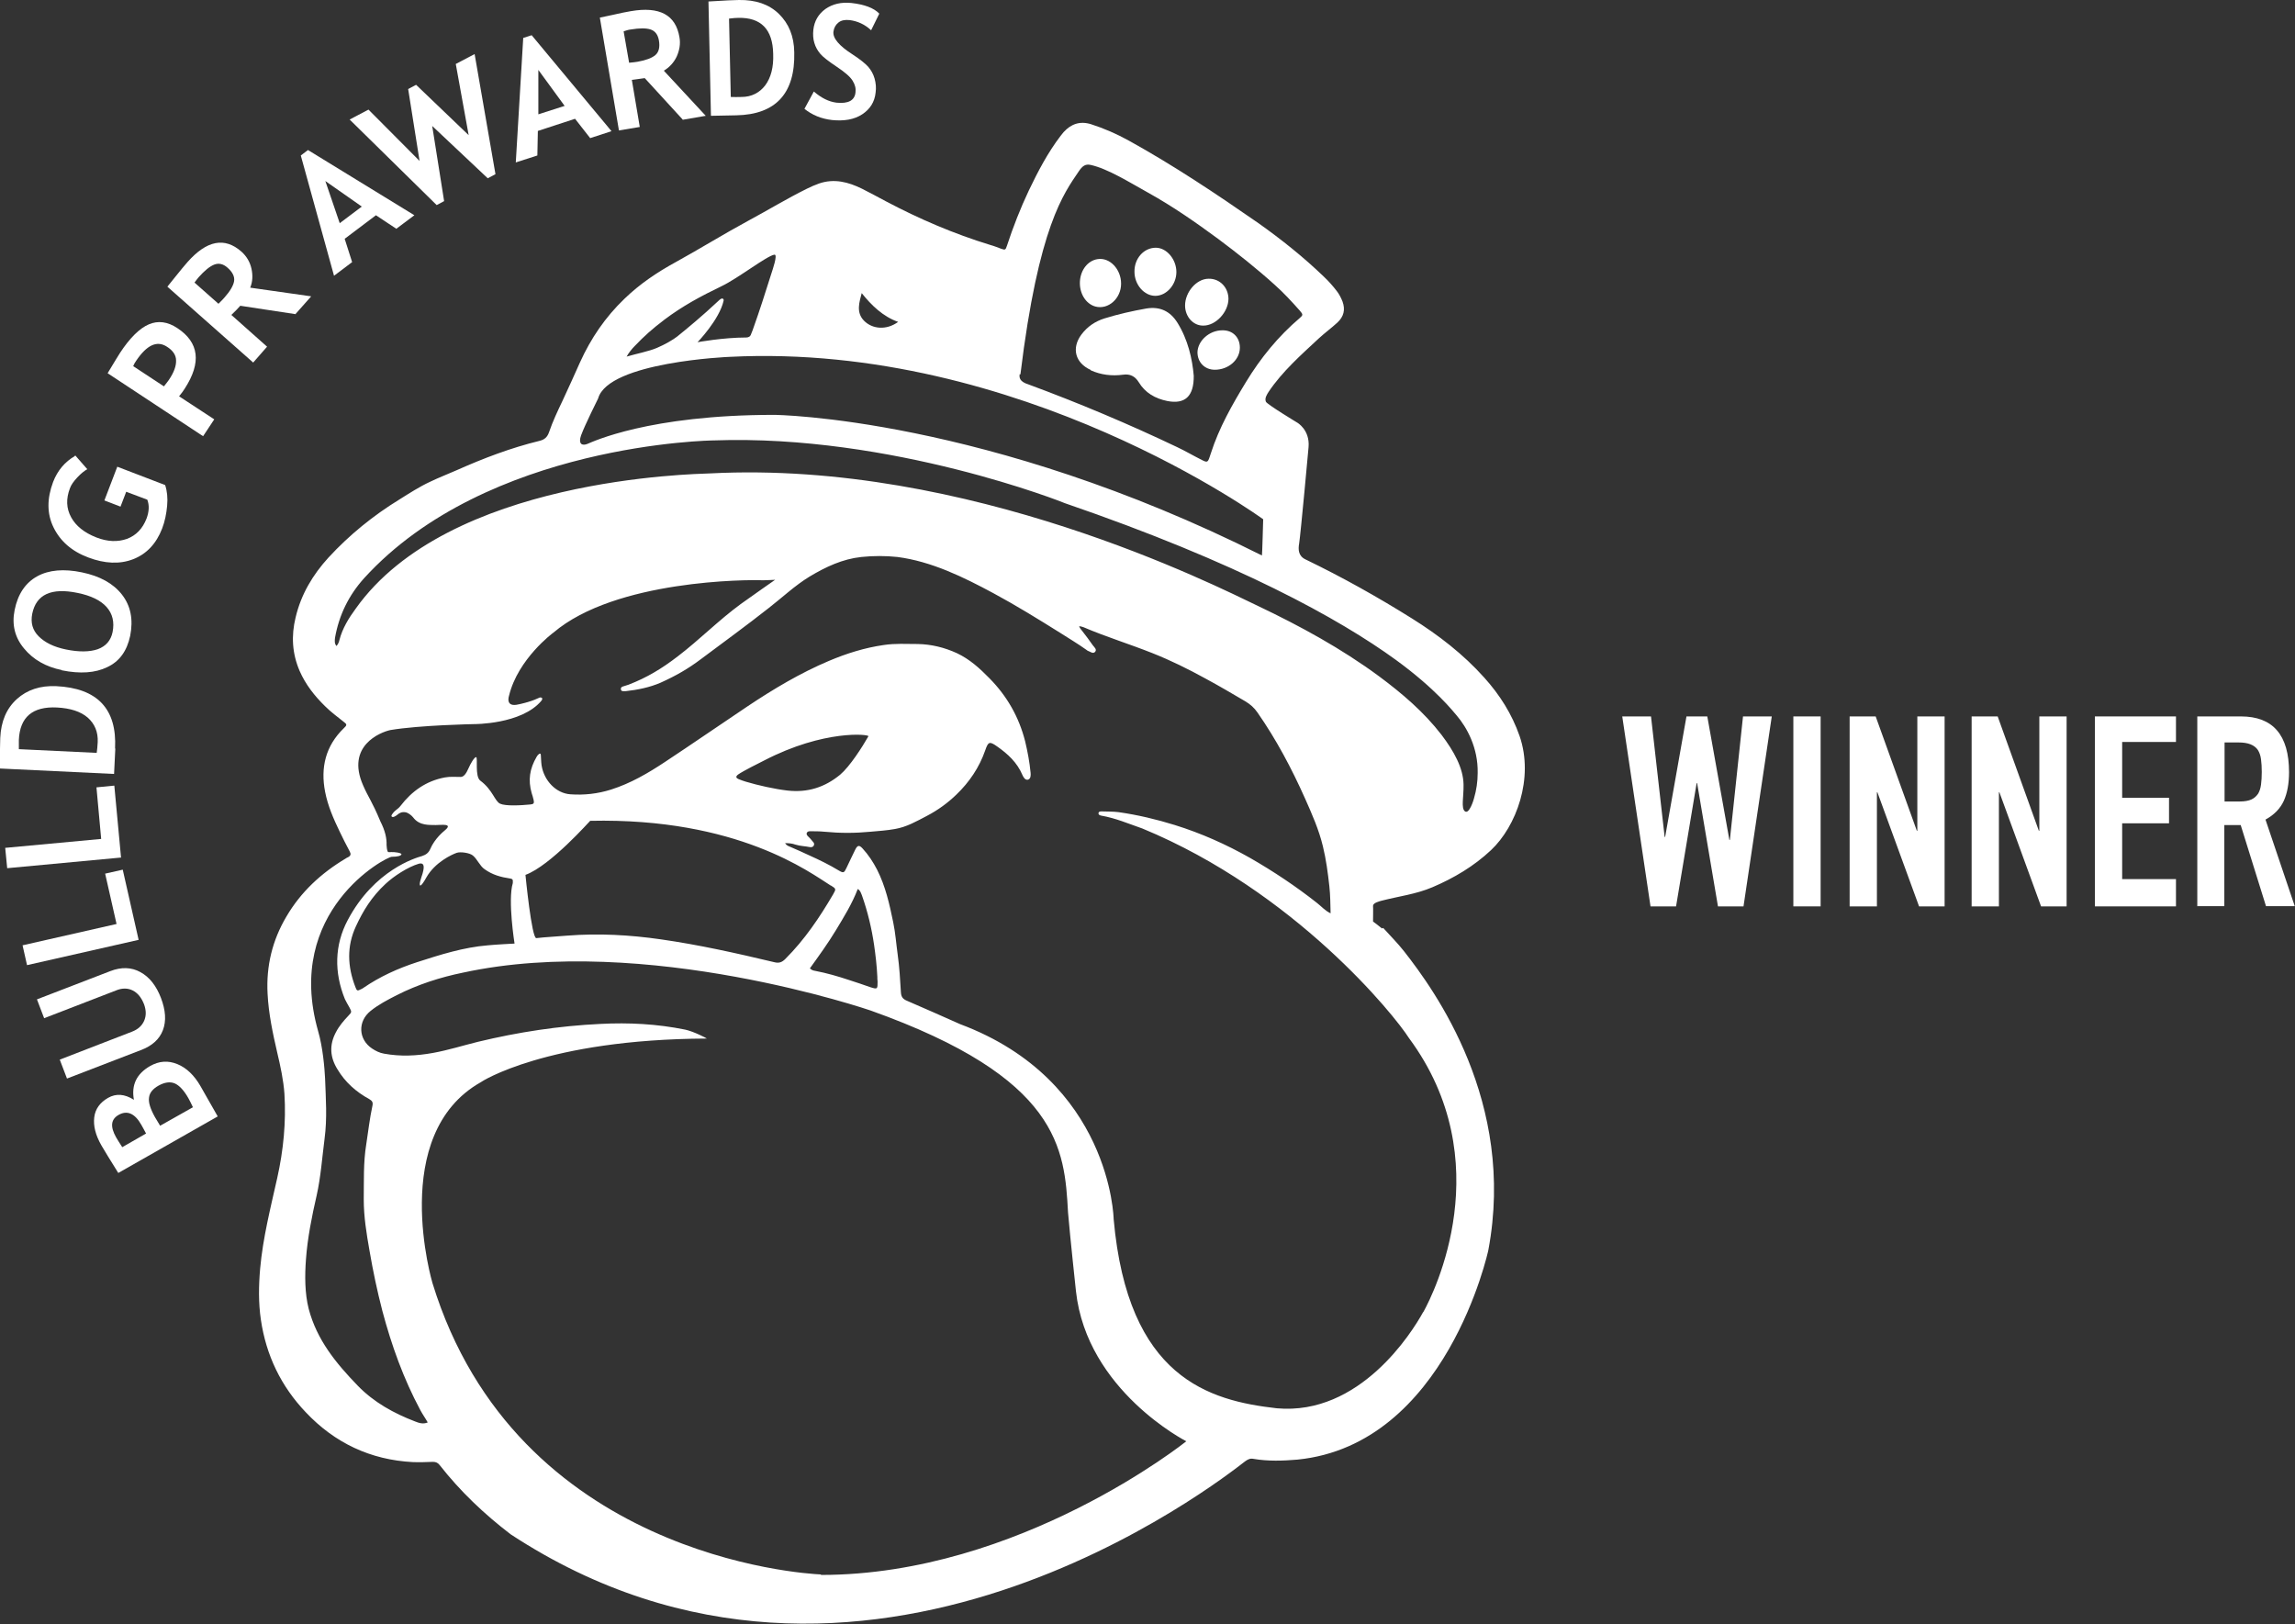 <?xml version="1.0" encoding="UTF-8"?> <svg xmlns="http://www.w3.org/2000/svg" id="Layer_1" width="92.55" height="65.5" viewBox="0 0 92.55 65.5"><rect x="0" y="0" width="92.55" height="65.5" fill="#333333" stroke="none"/><defs><style>.cls-1{fill:#fff;}</style></defs><path class="cls-1" d="m8.08,43.79l.7,1.23-4.01,2.28c-.33-.53-.56-.9-.68-1.11-.24-.42-.33-.79-.29-1.13.04-.34.23-.6.56-.79.32-.18.66-.16,1.04.08-.11-.6.11-1.05.65-1.36.37-.21.73-.23,1.1-.08.37.15.68.45.93.88Zm-3.15,2.47l.96-.55c-.06-.11-.12-.23-.19-.35-.26-.46-.57-.6-.92-.4-.31.18-.34.47-.1.9.06.11.15.24.25.4Zm1.52-.86l1.33-.75c-.07-.15-.13-.27-.18-.36-.18-.32-.37-.52-.55-.6-.19-.08-.41-.05-.66.09-.23.13-.36.29-.38.48-.03.19.05.45.24.79.04.07.11.19.21.35Z"></path><path class="cls-1" d="m2.7,43.49l-.29-.76,2.92-1.13c.23-.09.39-.23.48-.43.09-.2.09-.42,0-.67-.11-.28-.26-.46-.46-.56-.2-.1-.43-.1-.67,0l-2.9,1.12-.29-.76,2.96-1.14c.44-.17.85-.16,1.21.04.37.2.64.55.83,1.04.19.5.22.93.08,1.3s-.44.64-.9.81l-2.96,1.14Z"></path><path class="cls-1" d="m5.59,37.9l-4.5,1.02-.18-.8,3.79-.86-.46-2.03.71-.16.64,2.83Z"></path><path class="cls-1" d="m4.89,34.58l-4.6.43-.08-.82,3.87-.36-.19-2.08.72-.07.27,2.89Z"></path><path class="cls-1" d="m4.65,30.19l-.05,1.02-4.61-.22c0-.65.02-1.06.02-1.23.03-.67.25-1.19.67-1.57.41-.37.94-.55,1.59-.52,1.66.08,2.45.92,2.37,2.51Zm-3.9.02l3.15.15c.02-.13.03-.27.04-.43.02-.41-.12-.74-.4-.99-.29-.25-.7-.38-1.24-.41-.99-.05-1.5.39-1.54,1.31,0,.09,0,.21,0,.38Z"></path><path class="cls-1" d="m2.49,27.02c-.64-.13-1.15-.42-1.52-.87-.37-.44-.5-.96-.38-1.55.13-.65.44-1.1.91-1.36s1.08-.31,1.8-.16c.73.15,1.27.45,1.62.9.35.45.46,1,.33,1.66-.13.61-.43,1.03-.92,1.26-.49.24-1.1.28-1.84.13Zm.17-.83c.53.11.96.1,1.28-.01.33-.12.53-.35.6-.69.08-.4,0-.74-.24-1.01-.24-.27-.63-.46-1.17-.57-1.06-.22-1.67.06-1.83.84-.07.36.01.66.26.91.25.25.61.43,1.1.53Z"></path><path class="cls-1" d="m3.03,18.36l.49.56c-.11.06-.25.17-.4.33-.15.16-.25.3-.3.44-.16.42-.15.81.05,1.17.19.35.53.62,1.01.81.46.18.87.19,1.24.06.37-.14.63-.41.79-.82.1-.27.12-.53.03-.76l-.85-.32-.23.6-.65-.25.52-1.36,1.93.74c.08.24.11.52.08.84-.03.32-.09.62-.2.91-.24.62-.63,1.03-1.17,1.24-.54.21-1.15.18-1.81-.07-.67-.25-1.13-.66-1.4-1.21s-.27-1.16-.02-1.83c.18-.47.48-.82.88-1.05Z"></path><path class="cls-1" d="m7.22,15.98l1.42.93-.45.68-3.85-2.54c.28-.47.45-.74.5-.82.4-.61.79-.99,1.16-1.15.37-.16.76-.11,1.15.15.88.58.98,1.39.3,2.44-.05.08-.12.18-.22.3Zm-1.84-1.21l1.23.81c.09-.11.15-.19.2-.26.21-.31.3-.57.29-.79,0-.21-.13-.4-.37-.55-.4-.26-.81-.07-1.24.57-.05.07-.09.14-.12.22Z"></path><path class="cls-1" d="m11.93,12.67l-2.24-.34c-.08.09-.2.22-.36.37l1.44,1.28-.56.64-3.46-3.06s.14-.17.33-.41.35-.43.48-.58c.78-.88,1.5-1.02,2.18-.42.2.18.34.41.4.68.06.27.05.53-.05.77l2.46.35-.63.71Zm-4.08-1.27l.96.85c.11-.11.19-.19.24-.25.23-.26.36-.48.39-.66.03-.18-.06-.37-.27-.55-.17-.15-.35-.19-.53-.12-.18.07-.39.24-.63.51-.06.07-.11.14-.17.22Z"></path><path class="cls-1" d="m15.99,9.23l-.83-.55-1.26.95.3.94-.73.55-1.34-4.85.29-.22,4.29,2.63-.72.54Zm-2.87-1.93l.58,1.7.89-.67-1.47-1.03Z"></path><path class="cls-1" d="m19.97,7.03l-.3.16-2.24-2.11.48,3.03-.3.16-3.51-3.45.76-.4,2.06,2.07-.46-2.9.32-.17,2.12,2.03-.52-2.87.76-.4.84,4.84Z"></path><path class="cls-1" d="m23.8,5.57l-.61-.78-1.5.49-.02.99-.87.28.3-5.02.34-.11,3.22,3.87-.86.28Zm-2.09-2.75v1.79s1.06-.34,1.06-.34l-1.06-1.45Z"></path><path class="cls-1" d="m27.53,4.82l-1.53-1.67c-.12.02-.29.04-.52.07l.32,1.9-.84.14-.77-4.55s.22-.05.52-.11c.3-.07.55-.12.73-.15,1.16-.2,1.81.15,1.96,1.05.05.27,0,.53-.11.78-.12.25-.3.44-.52.57l1.69,1.82-.93.16Zm-2.38-3.55l.22,1.26c.15-.01.27-.03.34-.04.34-.06.58-.15.72-.27.14-.12.19-.32.14-.6-.04-.22-.15-.37-.33-.43-.18-.06-.45-.06-.81,0-.09.01-.18.04-.27.07Z"></path><path class="cls-1" d="m29.69,4.65l-1.02.02-.1-4.61c.65-.04,1.06-.06,1.23-.06.67-.01,1.21.17,1.61.56s.61.9.62,1.55c.04,1.66-.75,2.51-2.34,2.54Zm-.29-3.89l.07,3.15c.13,0,.28.01.43,0,.41,0,.73-.17.96-.47.23-.31.34-.73.32-1.27-.02-.99-.49-1.47-1.41-1.45-.09,0-.21.01-.37.03Z"></path><path class="cls-1" d="m32.44,4.39l.38-.7c.3.26.6.41.91.45.48.05.74-.09.77-.42.02-.16-.02-.31-.12-.47s-.31-.34-.64-.56c-.33-.22-.55-.39-.66-.52-.11-.13-.19-.27-.24-.44-.05-.16-.06-.34-.04-.53.04-.35.2-.63.49-.84.29-.2.63-.28,1.04-.24.53.06.91.2,1.13.43l-.33.67c-.26-.24-.55-.37-.87-.41-.19-.02-.34.01-.45.1-.11.09-.18.21-.2.37-.03.26.23.57.78.92.29.19.49.35.62.49.12.14.21.3.26.48s.07.37.04.57c-.04.37-.22.66-.54.87-.32.21-.73.28-1.22.23-.43-.05-.8-.2-1.12-.46Z"></path><path class="cls-1" d="m71.45,28.89l-1.14,7.66h-1.03l-.84-4.97h-.02l-.83,4.97h-1.03l-1.14-7.66h1.16l.55,4.86h.02l.86-4.86h.84l.89,4.98h.02l.53-4.98h1.16Z"></path><path class="cls-1" d="m72.32,36.55v-7.66h1.1v7.66h-1.1Z"></path><path class="cls-1" d="m74.59,36.55v-7.66h1.05l1.66,4.61h.02v-4.61h1.1v7.66h-1.03l-1.68-4.6h-.02v4.6h-1.1Z"></path><path class="cls-1" d="m79.51,36.55v-7.66h1.05l1.66,4.61h.02v-4.61h1.1v7.66h-1.03l-1.68-4.6h-.02v4.6h-1.1Z"></path><path class="cls-1" d="m84.48,36.55v-7.66h3.27v1.03h-2.17v2.25h1.89v1.03h-1.89v2.25h2.17v1.1h-3.27Z"></path><path class="cls-1" d="m88.61,36.55v-7.66h1.76c1.29,0,1.94.75,1.94,2.25,0,.45-.07.84-.21,1.15s-.39.57-.74.76l1.18,3.49h-1.16l-1.02-3.27h-.66v3.27h-1.1Zm1.1-6.62v2.39h.62c.19,0,.35-.03.46-.08s.2-.13.27-.23c.06-.1.1-.22.12-.37.02-.15.03-.32.03-.51s-.01-.36-.03-.51c-.02-.15-.06-.27-.13-.38-.14-.2-.39-.3-.77-.3h-.57Z"></path><path class="cls-1" d="m48.29,14.2c0,.41.29.71.7.71.55,0,1.01-.4,1.01-.89,0-.42-.29-.71-.71-.7-.52,0-.99.42-1,.89Z"></path><path class="cls-1" d="m48.53,13.13c.5,0,1-.54,1.01-1.07,0-.47-.35-.83-.8-.82-.49,0-.95.54-.95,1.08,0,.45.33.82.74.81Z"></path><path class="cls-1" d="m46.59,11.93c.45,0,.85-.45.85-.96,0-.51-.39-.98-.83-.98-.48,0-.87.43-.86.97,0,.52.39.97.84.97Z"></path><path class="cls-1" d="m55.73,37.44c-.14-.11-.26-.21-.36-.28,0-.08.01-.56,0-.63,0-.12.24-.18.35-.21.7-.18,1.38-.26,2.04-.54.87-.37,1.68-.85,2.37-1.5,1.01-.95,1.74-2.89,1.15-4.6-.31-.89-.8-1.66-1.42-2.35-.85-.95-1.85-1.72-2.92-2.39-1.39-.87-2.82-1.67-4.29-2.38-.3-.14-.3-.41-.26-.64.06-.37.38-3.88.38-3.89.06-.7-.46-.99-.46-.99,0,0-1.21-.73-1.26-.84-.06-.14.04-.29.11-.4.55-.82,1.31-1.49,2.03-2.16.24-.22.5-.41.74-.63.26-.24.33-.52.21-.85-.06-.15-.13-.29-.23-.42-.16-.21-.33-.4-.52-.58-.82-.79-1.71-1.5-2.64-2.16-1.7-1.18-3.42-2.33-5.23-3.33-.49-.27-.99-.49-1.52-.66-.45-.14-.81-.01-1.11.32-.04.05-.08.1-.12.15-.52.68-.91,1.43-1.28,2.2-.34.72-.63,1.46-.88,2.22-.06.18-.07.19-.24.13-.14-.05-.28-.11-.43-.15-1.47-.45-2.87-1.05-4.23-1.77-.32-.17-.63-.34-.95-.5-.55-.27-1.12-.42-1.73-.21-.17.06-.33.13-.49.21-.81.4-1.58.87-2.38,1.3-.98.53-1.93,1.12-2.91,1.66-.75.41-1.45.88-2.07,1.48-.77.74-1.35,1.59-1.79,2.56-.23.51-.46,1.03-.7,1.54-.2.42-.4.84-.55,1.28-.07.2-.18.3-.39.35-1.15.28-2.25.7-3.33,1.18-.36.16-.73.3-1.08.47-.43.2-.83.46-1.23.71-1.06.65-2.02,1.43-2.86,2.34-.64.7-1.11,1.49-1.33,2.42-.18.74-.14,1.45.16,2.15.24.55.6,1.01,1.03,1.43.23.23.49.42.74.62.15.11.15.14.01.27-.73.71-.94,1.58-.75,2.56.11.57.34,1.09.59,1.61.13.27.26.53.4.79.06.11.05.18-.07.24-.03.01-.06.03-.09.05-.99.59-1.81,1.35-2.39,2.34-.57.96-.82,2-.76,3.11.04.81.21,1.6.39,2.38.13.55.25,1.1.29,1.66.07,1.14-.04,2.27-.29,3.39-.27,1.21-.58,2.42-.69,3.66-.06.69-.07,1.38.03,2.06.21,1.43.81,2.68,1.81,3.73,1.17,1.24,2.61,1.92,4.32,2.01.27.01.54,0,.81-.01.12,0,.2.04.27.13.83,1.06,1.79,1.97,2.86,2.79,14.17,9.3,28.72-2.25,29.62-2.94.11-.08.21-.13.34-.1.59.1,1.18.08,1.77.03,6.01-.6,7.7-8.44,7.7-8.45,1.12-5.97-2.17-10.48-3.4-12.05-.26-.33-.56-.63-.84-.94Zm-14.58-22.34c.73-6,1.76-7.31,2.36-8.2.13-.19.25-.3.47-.25.69.15,1.58.71,2.32,1.12.99.55,1.91,1.19,2.82,1.86.79.59,1.56,1.2,2.29,1.86.36.32.69.68,1.01,1.04.13.15.13.18,0,.29-.87.74-1.58,1.61-2.17,2.58-.56.92-1.09,1.85-1.42,2.88-.02.05-.03.1-.05.15-.07.21-.1.23-.31.12-.34-.17-.66-.36-1-.52-1.95-.93-3.97-1.78-6-2.53-.36-.11-.37-.28-.35-.41Zm-6.4-3.28c.38.48.86.95,1.47,1.16-.48.35-1.05.29-1.38-.05-.33-.34-.18-.76-.09-1.11Zm-7.97,1.08c.76-.57,1.47-.95,2.32-1.36.67-.32,1.83-1.23,2.13-1.27.15-.02-.09.65-.11.72-.29.91-.45,1.43-.77,2.33-.02.05-.04.1-.06.15-.03.1-.1.14-.2.14-.93,0-1.96.19-1.96.19,0,0,.88-.91,1.05-1.67.02-.08-.05-.12-.12-.07-.05.03-.09.08-.14.12-.54.51-1.21,1.07-1.61,1.39-.15.12-.49.32-.82.46s-.81.23-1.22.35c.08-.15.22-.32.32-.42.39-.41.73-.71,1.18-1.05Zm-3.34,4.64c.14-.39.68-1.47.68-1.47.41-1.48,5.29-1.68,5.31-1.68,11.73-.59,21.51,6.55,21.51,6.55,0,0-.04,1.47-.05,1.46-11.14-5.59-19.65-5.67-19.67-5.67-5.06,0-7.33,1.09-7.53,1.17-.2.08-.39.03-.25-.37Zm-9.75,8.26c-.02.09-.05.17-.12.25-.09-.1-.07-.22-.06-.33.16-.91.55-1.71,1.17-2.4,4.97-5.46,14.1-5.56,14.1-5.56,7.18-.26,14.18,2.53,14.16,2.53,6.99,2.4,11.08,4.67,13.35,6.32,1.62,1.18,2.32,2.09,2.46,2.25.4.47.86,1.29.84,2.31,0,.35-.05.69-.15,1.03-.01.05-.19.64-.36.52-.17-.12-.05-.59-.06-1.08-.01-.67-.39-1.35-.89-2.01-.71-.92-1.59-1.67-2.52-2.36-1.52-1.12-3.17-2.02-4.87-2.83-1.72-.82-11.68-5.89-22.1-5.35-.65.03-10.56.18-14.3,5.46-.28.38-.53.79-.65,1.25Zm19.41,37.69c-.73-.03-12.28-.75-15.66-11.75,0,0-1.79-5.99,1.95-8.1,0-.01,2.63-1.73,9.11-1.76.03,0-.53-.29-.87-.36-1.13-.23-2.27-.29-3.42-.23-1.67.08-3.31.33-4.93.72-.61.15-1.21.34-1.82.45-.66.12-1.31.15-1.97.03-.18-.03-.34-.11-.49-.21-.55-.37-.58-1.09-.06-1.51.32-.26.69-.45,1.06-.64.85-.43,1.75-.72,2.68-.91,7.35-1.59,16.43,1.53,16.43,1.53,7.63,2.72,7.82,5.58,7.96,8.14.09,1.06.32,3.17.32,3.18.44,4.01,4.45,6.05,4.45,6.05,0,0-6.72,5.39-14.73,5.39Zm-16.17-27.78c.06.03.2-.21.26-.32.35-.62,1.03-.93,1.23-1,.15-.05.52,0,.65.11.18.15.28.42.47.55.32.23.65.32,1.05.38.08.01.1.06.09.13,0,.02,0,.04,0,.05-.21.69.07,2.44.07,2.44,0,0-.78.04-1.07.07-.99.08-1.93.38-2.86.68-.77.25-1.5.58-2.17,1.04-.03.02-.06.04-.09.05-.15.08-.17.07-.23-.09-.32-.83-.35-1.64.02-2.44.29-.63.64-1.2,1.19-1.71.34-.32.91-.69,1.35-.82.16-.04.26.02.15.4-.05.16-.16.45-.09.48Zm16.58,0c.21.13.21.14.09.35-.55.94-1.15,1.83-1.93,2.61-.14.14-.26.18-.45.13-1.51-.36-3.03-.7-4.57-.92-1.25-.18-2.51-.25-3.78-.15-.32.03-.92.06-1.24.1-.19.03-.44-2.55-.44-2.55,1.01-.37,2.6-2.18,2.61-2.18,5.95-.13,8.87,2.09,9.7,2.61Zm-3.74-4.48c.2-.14.82-.45,1.04-.56,2.43-1.26,4.25-1.06,4.21-.98-.25.44-.75,1.22-1.14,1.55-.62.51-1.31.73-2.12.64-.52-.06-1.19-.21-1.69-.36-.09-.03-.19-.06-.28-.1-.12-.05-.13-.11-.02-.19Zm3.94,6.28c.32-.53.65-1.06.88-1.66.11.06.13.17.17.26.23.65.39,1.32.49,2,.06.42.11.85.13,1.28,0,.06,0,.12.01.19,0,.31,0,.32-.29.23-.29-.1-.57-.2-.86-.29-.45-.15-.9-.28-1.37-.37-.07-.01-.14-.03-.21-.1.36-.5.73-1.01,1.05-1.54Zm23.67,15.42c-.44.8-2.54,4.16-5.89,3.86-2.73-.31-6.01-1.22-6.58-7.63,0,0-.1-5.58-6.19-7.86-.72-.32-1.44-.64-2.16-.95-.16-.07-.22-.16-.23-.34-.03-.51-.06-1.02-.13-1.52-.06-.43-.09-.87-.18-1.3-.15-.73-.31-1.45-.65-2.12-.16-.31-.35-.6-.59-.86-.13-.14-.2-.13-.29.05-.12.24-.23.48-.35.73-.1.21-.12.23-.32.11-.38-.23-.77-.42-1.17-.6-.26-.12-.52-.24-.78-.35-.07-.03-.15-.05-.21-.15.15,0,.28.01.42.06.19.06.39.06.58.1.06.01.13,0,.16-.07.03-.06,0-.11-.04-.15-.06-.08-.13-.15-.2-.22-.03-.03-.06-.07-.05-.12.02-.06.07-.08.13-.08.2,0,.39,0,.59.02.62.06,1.23.06,1.85,0,.33-.03.66-.05.99-.11.47-.08.87-.31,1.29-.53.44-.23.84-.52,1.19-.86.52-.5.92-1.09,1.16-1.78.12-.35.17-.38.48-.16.43.3.81.65,1.02,1.15.04.09.11.22.23.19.11-.04.11-.18.1-.28-.04-.43-.12-.85-.22-1.27-.25-.98-.73-1.82-1.44-2.54-.39-.4-.8-.77-1.31-1.01-.5-.23-1.03-.36-1.58-.37-.46,0-.91-.03-1.37.04-.77.11-1.5.34-2.21.64-1.16.49-2.23,1.13-3.28,1.83-1.12.75-2.22,1.51-3.34,2.25-.68.45-1.38.86-2.17,1.11-.54.17-1.09.23-1.64.19-.57-.04-1.06-.54-1.16-1.17-.02-.14-.02-.3-.03-.42s-.13,0-.17.08c-.28.48-.35.93-.2,1.46.03.09.06.19.08.28.03.13,0,.17-.13.18-.4.04-1,.07-1.22-.03-.22-.1-.3-.56-.8-.93-.23-.17-.09-.95-.17-.95-.07,0-.22.25-.32.48-.07.16-.17.32-.3.32-.21,0-.43-.02-.64.02-.75.14-1.33.55-1.79,1.15-.11.14-.21.16-.31.3-.05.06-.07.11-.04.13.05.05.17-.03.23-.08.07-.06.18-.13.35-.09.08.02.22.12.28.2.26.35.67.3.91.31.06,0,.32-.02.42,0,.13.03.07.12-.08.24,0,0-.38.3-.56.73-.07.16-.18.23-.33.28-.25.07-1.93.56-3,2.59-.53,1-.55,2.1-.11,3.18.05.11.12.22.18.33.1.19.1.19-.04.34-.19.2-.37.41-.5.66-.28.52-.24,1.02.06,1.5.31.52.75.91,1.28,1.2.12.07.16.13.13.27-.11.51-.17,1.04-.25,1.56-.12.74-.09,1.48-.1,2.22,0,.69.11,1.37.23,2.05.14.82.31,1.63.52,2.44.37,1.39.85,2.73,1.53,4,.09.17.2.32.3.5-.19.08-.36.02-.51-.04-.86-.33-1.66-.77-2.31-1.44-.89-.92-1.65-1.85-1.98-3.1-.16-.63-.16-1.35-.11-2,.06-.84.24-1.75.43-2.57.17-.76.22-1.52.32-2.29.11-.84.05-1.6.02-2.44-.02-.41-.09-1.25-.28-1.9-1.38-4.85,2.74-7.03,2.97-7.03s.38-.04.39-.1-.3-.1-.42-.09-.13,0-.14-.04c-.02-.04-.04-.17-.04-.25,0,0,0,0,0,0,.01-.25-.05-.56-.25-.95-.34-.82-.49-.97-.7-1.46-.69-1.58.69-2.13,1.1-2.22,1.19-.2,3.36-.24,3.36-.24,0,0,1.94.02,2.74-.95,0,0,.05-.07.02-.1-.07-.06-.13,0-.19.02-.3.14-.73.23-.74.23-.58.15-.4-.35-.4-.35.36-1.48,1.77-2.53,1.79-2.54,2.5-2.13,7.86-2.14,8.44-2.11.14,0,.5-.02.5-.02,0,0-1.06.74-1.39.98-.9.66-1.65,1.43-2.54,2.11-.64.49-1.23.85-1.98,1.14-.08.03-.17.05-.25.08-.04.02-.07.05-.06.11.01.06.05.07.09.07.04,0,.07,0,.11,0,.47-.05.96-.15,1.4-.34.62-.28,1.11-.56,1.64-.96.91-.68,1.83-1.35,2.72-2.05.53-.41,1.07-.92,1.65-1.27.65-.39,1.33-.71,2.09-.79.48-.05.97-.05,1.45,0,1.38.18,2.66.81,3.87,1.46.91.49,1.8,1.04,2.68,1.59.36.23.73.45,1.08.7.01.01.03.02.04.03.1.03.21.14.3.05.09-.1-.03-.19-.09-.27-.14-.2-.28-.39-.43-.58-.05-.06-.1-.12-.12-.19.06.01.12.02.17.04.91.39,1.86.68,2.79,1.05.73.29,1.44.64,2.13,1.02.54.29,1.08.61,1.61.92.2.12.36.26.49.45.76,1.09,1.38,2.26,1.92,3.47.28.63.56,1.26.72,1.93.13.53.2,1.07.26,1.61.04.36.04.71.05,1.09-.23-.11-.37-.28-.55-.42-.85-.67-1.75-1.27-2.69-1.81-.97-.55-1.98-1-3.04-1.33-.74-.23-1.5-.41-2.27-.52-.23-.03-.46-.02-.69-.03-.06,0-.12.01-.12.08,0,.06.06.08.11.09.58.1,1.11.33,1.66.52,6.15,2.54,10.17,7.53,10.75,8.45,3.67,4.96,1,10.29.59,11.03Z"></path><path class="cls-1" d="m44.17,12.36c.52.14,1.04-.32,1.04-.92,0-.59-.46-1.07-.95-.99-.39.06-.68.43-.71.89-.03.48.23.91.62,1.02Z"></path><path class="cls-1" d="m43.98,14.93c.42.19.86.24,1.31.18.28-.04.48.06.63.3.26.43.66.66,1.15.76.71.14,1.08-.18,1.07-1.02-.06-.68-.23-1.45-.66-2.14-.29-.46-.7-.66-1.25-.57-.57.1-1.14.23-1.69.4-.38.12-.69.33-.93.65-.41.55-.25,1.15.38,1.43Z"></path></svg> 
